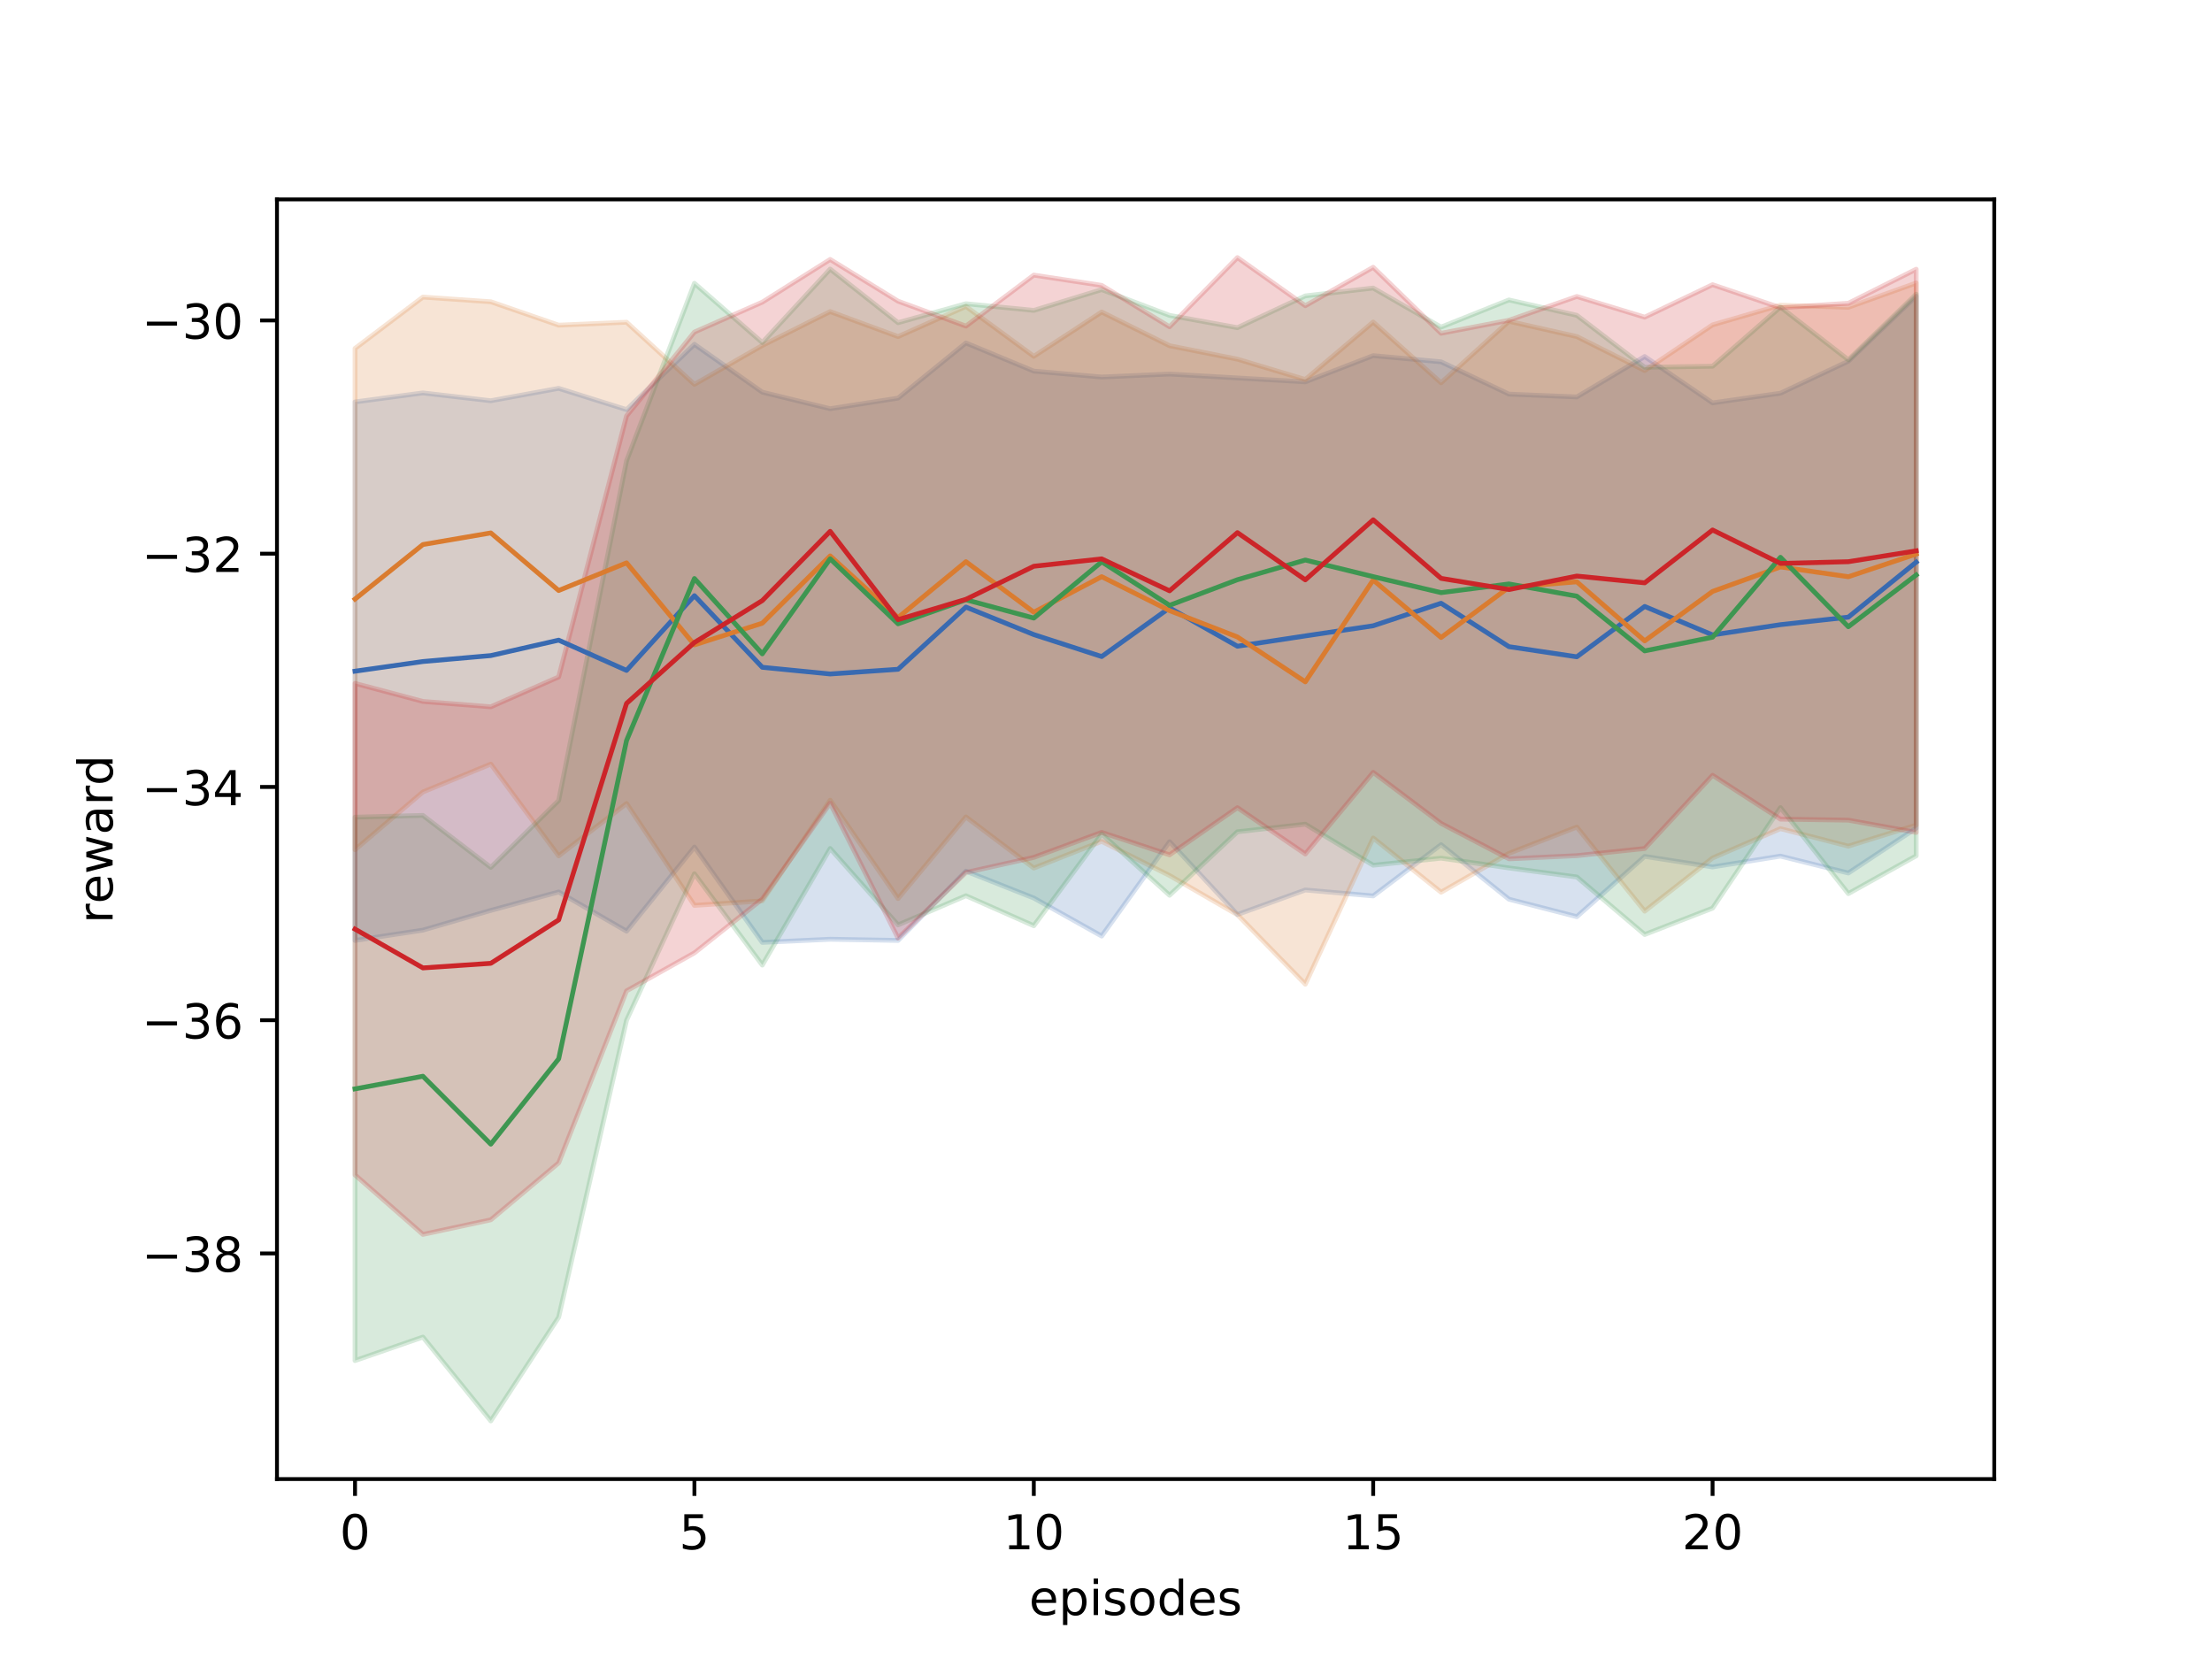 <?xml version="1.0" encoding="utf-8" standalone="no"?>
<!DOCTYPE svg PUBLIC "-//W3C//DTD SVG 1.1//EN"
  "http://www.w3.org/Graphics/SVG/1.1/DTD/svg11.dtd">
<!-- Created with matplotlib (http://matplotlib.org/) -->
<svg height="345pt" version="1.1" viewBox="0 0 460 345" width="460pt" xmlns="http://www.w3.org/2000/svg" xmlns:xlink="http://www.w3.org/1999/xlink">
 <defs>
  <style type="text/css">
*{stroke-linecap:butt;stroke-linejoin:round;}
  </style>
 </defs>
 <g id="figure_1">
  <g id="patch_1">
   <path d="M 0 345.6 
L 460.8 345.6 
L 460.8 0 
L 0 0 
z
" style="fill:#ffffff;"/>
  </g>
  <g id="axes_1">
   <g id="patch_2">
    <path d="M 57.6 307.584 
L 414.72 307.584 
L 414.72 41.472 
L 57.6 41.472 
z
" style="fill:#ffffff;"/>
   </g>
   <g id="PolyCollection_1">
    <defs>
     <path d="M 73.833 -262.015 
L 73.833 -150.028 
L 87.948 -152.172 
L 102.064 -156.274 
L 116.179 -160.111 
L 130.294 -151.956 
L 144.41 -169.45 
L 158.525 -149.62 
L 172.641 -150.277 
L 186.756 -150.032 
L 200.871 -164.43 
L 214.987 -158.846 
L 229.102 -150.937 
L 243.218 -170.571 
L 257.333 -155.419 
L 271.449 -160.521 
L 285.564 -159.284 
L 299.679 -169.944 
L 313.795 -158.602 
L 327.91 -154.973 
L 342.026 -167.507 
L 356.141 -165.313 
L 370.256 -167.563 
L 384.372 -164.048 
L 398.487 -173.385 
L 398.487 -284.015 
L 398.487 -284.015 
L 384.372 -270.474 
L 370.256 -263.829 
L 356.141 -261.817 
L 342.026 -271.461 
L 327.91 -263.055 
L 313.795 -263.641 
L 299.679 -270.357 
L 285.564 -271.645 
L 271.449 -266.192 
L 257.333 -267.003 
L 243.218 -267.813 
L 229.102 -267.195 
L 214.987 -268.423 
L 200.871 -274.282 
L 186.756 -262.804 
L 172.641 -260.607 
L 158.525 -264.045 
L 144.41 -274 
L 130.294 -260.418 
L 116.179 -264.842 
L 102.064 -262.263 
L 87.948 -263.891 
L 73.833 -262.015 
z
" id="m4ca23f834c" style="stroke:#396ab1;stroke-opacity:0.2;"/>
    </defs>
    <g clip-path="url(#pcde50c5468)">
     <use style="fill:#396ab1;fill-opacity:0.2;stroke:#396ab1;stroke-opacity:0.2;" x="0" xlink:href="#m4ca23f834c" y="345.6"/>
    </g>
   </g>
   <g id="PolyCollection_2">
    <defs>
     <path d="M 73.833 -273.143 
L 73.833 -168.896 
L 87.948 -180.901 
L 102.064 -186.701 
L 116.179 -167.614 
L 130.294 -178.506 
L 144.41 -157.318 
L 158.525 -158.253 
L 172.641 -179.191 
L 186.756 -158.742 
L 200.871 -175.718 
L 214.987 -165.076 
L 229.102 -170.635 
L 243.218 -163.529 
L 257.333 -155.373 
L 271.449 -140.934 
L 285.564 -171.333 
L 299.679 -160.054 
L 313.795 -168.137 
L 327.91 -173.604 
L 342.026 -156.114 
L 356.141 -167.171 
L 370.256 -173.273 
L 384.372 -169.633 
L 398.487 -174.015 
L 398.487 -286.753 
L 398.487 -286.753 
L 384.372 -281.697 
L 370.256 -282.134 
L 356.141 -278.042 
L 342.026 -268.54 
L 327.91 -275.612 
L 313.795 -278.789 
L 299.679 -265.998 
L 285.564 -278.626 
L 271.449 -266.68 
L 257.333 -270.91 
L 243.218 -273.706 
L 229.102 -280.716 
L 214.987 -271.503 
L 200.871 -281.876 
L 186.756 -275.608 
L 172.641 -280.801 
L 158.525 -273.752 
L 144.41 -265.673 
L 130.294 -278.594 
L 116.179 -277.982 
L 102.064 -282.85 
L 87.948 -283.818 
L 73.833 -273.143 
z
" id="m4673135c79" style="stroke:#da7c30;stroke-opacity:0.2;"/>
    </defs>
    <g clip-path="url(#pcde50c5468)">
     <use style="fill:#da7c30;fill-opacity:0.2;stroke:#da7c30;stroke-opacity:0.2;" x="0" xlink:href="#m4673135c79" y="345.6"/>
    </g>
   </g>
   <g id="PolyCollection_3">
    <defs>
     <path d="M 73.833 -175.666 
L 73.833 -62.656 
L 87.948 -67.546 
L 102.064 -50.112 
L 116.179 -71.673 
L 130.294 -133.434 
L 144.41 -163.899 
L 158.525 -144.904 
L 172.641 -169.149 
L 186.756 -153.259 
L 200.871 -159.323 
L 214.987 -153.082 
L 229.102 -172.157 
L 243.218 -159.427 
L 257.333 -172.628 
L 271.449 -174.205 
L 285.564 -165.669 
L 299.679 -167.137 
L 313.795 -165.103 
L 327.91 -163.222 
L 342.026 -151.266 
L 356.141 -156.745 
L 370.256 -177.66 
L 384.372 -159.765 
L 398.487 -167.629 
L 398.487 -284.431 
L 398.487 -284.431 
L 384.372 -270.775 
L 370.256 -281.749 
L 356.141 -269.439 
L 342.026 -269.22 
L 327.91 -280.029 
L 313.795 -283.226 
L 299.679 -277.578 
L 285.564 -285.701 
L 271.449 -284.069 
L 257.333 -277.459 
L 243.218 -280.017 
L 229.102 -285.375 
L 214.987 -281.052 
L 200.871 -282.439 
L 186.756 -278.498 
L 172.641 -289.64 
L 158.525 -274.361 
L 144.41 -286.686 
L 130.294 -249.772 
L 116.179 -179.135 
L 102.064 -165.223 
L 87.948 -176.03 
L 73.833 -175.666 
z
" id="m4214c92f1f" style="stroke:#3e9651;stroke-opacity:0.2;"/>
    </defs>
    <g clip-path="url(#pcde50c5468)">
     <use style="fill:#3e9651;fill-opacity:0.2;stroke:#3e9651;stroke-opacity:0.2;" x="0" xlink:href="#m4214c92f1f" y="345.6"/>
    </g>
   </g>
   <g id="PolyCollection_4">
    <defs>
     <path d="M 73.833 -203.486 
L 73.833 -101.274 
L 87.948 -88.898 
L 102.064 -91.929 
L 116.179 -103.767 
L 130.294 -139.537 
L 144.41 -147.44 
L 158.525 -158.644 
L 172.641 -178.562 
L 186.756 -150.508 
L 200.871 -164.154 
L 214.987 -167.299 
L 229.102 -172.503 
L 243.218 -167.831 
L 257.333 -177.639 
L 271.449 -168.009 
L 285.564 -184.98 
L 299.679 -174.362 
L 313.795 -167 
L 327.91 -167.659 
L 342.026 -169.15 
L 356.141 -184.369 
L 370.256 -175.255 
L 384.372 -175.041 
L 398.487 -172.49 
L 398.487 -289.613 
L 398.487 -289.613 
L 384.372 -282.537 
L 370.256 -281.609 
L 356.141 -286.398 
L 342.026 -279.645 
L 327.91 -283.945 
L 313.795 -278.998 
L 299.679 -276.291 
L 285.564 -290.017 
L 271.449 -282.024 
L 257.333 -292.032 
L 243.218 -277.648 
L 229.102 -286.255 
L 214.987 -288.391 
L 200.871 -277.782 
L 186.756 -282.974 
L 172.641 -291.648 
L 158.525 -282.766 
L 144.41 -276.544 
L 130.294 -259.112 
L 116.179 -204.823 
L 102.064 -198.614 
L 87.948 -199.733 
L 73.833 -203.486 
z
" id="mab46937c05" style="stroke:#cc2529;stroke-opacity:0.2;"/>
    </defs>
    <g clip-path="url(#pcde50c5468)">
     <use style="fill:#cc2529;fill-opacity:0.2;stroke:#cc2529;stroke-opacity:0.2;" x="0" xlink:href="#mab46937c05" y="345.6"/>
    </g>
   </g>
   <g id="matplotlib.axis_1">
    <g id="xtick_1">
     <g id="line2d_1">
      <defs>
       <path d="M 0 0 
L 0 3.5 
" id="m9b392f2b45" style="stroke:#000000;stroke-width:0.8;"/>
      </defs>
      <g>
       <use style="stroke:#000000;stroke-width:0.8;" x="73.833" xlink:href="#m9b392f2b45" y="307.584"/>
      </g>
     </g>
     <g id="text_1">
      <!-- 0 -->
      <defs>
       <path d="M 31.781 66.406 
Q 24.172 66.406 20.328 58.906 
Q 16.5 51.422 16.5 36.375 
Q 16.5 21.391 20.328 13.891 
Q 24.172 6.391 31.781 6.391 
Q 39.453 6.391 43.281 13.891 
Q 47.125 21.391 47.125 36.375 
Q 47.125 51.422 43.281 58.906 
Q 39.453 66.406 31.781 66.406 
z
M 31.781 74.219 
Q 44.047 74.219 50.516 64.516 
Q 56.984 54.828 56.984 36.375 
Q 56.984 17.969 50.516 8.266 
Q 44.047 -1.422 31.781 -1.422 
Q 19.531 -1.422 13.062 8.266 
Q 6.594 17.969 6.594 36.375 
Q 6.594 54.828 13.062 64.516 
Q 19.531 74.219 31.781 74.219 
z
" id="DejaVuSans-30"/>
      </defs>
      <g transform="translate(70.651 322.182)scale(0.1 -0.1)">
       <use xlink:href="#DejaVuSans-30"/>
      </g>
     </g>
    </g>
    <g id="xtick_2">
     <g id="line2d_2">
      <g>
       <use style="stroke:#000000;stroke-width:0.8;" x="144.41" xlink:href="#m9b392f2b45" y="307.584"/>
      </g>
     </g>
     <g id="text_2">
      <!-- 5 -->
      <defs>
       <path d="M 10.797 72.906 
L 49.516 72.906 
L 49.516 64.594 
L 19.828 64.594 
L 19.828 46.734 
Q 21.969 47.469 24.109 47.828 
Q 26.266 48.188 28.422 48.188 
Q 40.625 48.188 47.75 41.5 
Q 54.891 34.812 54.891 23.391 
Q 54.891 11.625 47.562 5.094 
Q 40.234 -1.422 26.906 -1.422 
Q 22.312 -1.422 17.547 -0.641 
Q 12.797 0.141 7.719 1.703 
L 7.719 11.625 
Q 12.109 9.234 16.797 8.062 
Q 21.484 6.891 26.703 6.891 
Q 35.156 6.891 40.078 11.328 
Q 45.016 15.766 45.016 23.391 
Q 45.016 31 40.078 35.438 
Q 35.156 39.891 26.703 39.891 
Q 22.75 39.891 18.812 39.016 
Q 14.891 38.141 10.797 36.281 
z
" id="DejaVuSans-35"/>
      </defs>
      <g transform="translate(141.229 322.182)scale(0.1 -0.1)">
       <use xlink:href="#DejaVuSans-35"/>
      </g>
     </g>
    </g>
    <g id="xtick_3">
     <g id="line2d_3">
      <g>
       <use style="stroke:#000000;stroke-width:0.8;" x="214.987" xlink:href="#m9b392f2b45" y="307.584"/>
      </g>
     </g>
     <g id="text_3">
      <!-- 10 -->
      <defs>
       <path d="M 12.406 8.297 
L 28.516 8.297 
L 28.516 63.922 
L 10.984 60.406 
L 10.984 69.391 
L 28.422 72.906 
L 38.281 72.906 
L 38.281 8.297 
L 54.391 8.297 
L 54.391 0 
L 12.406 0 
z
" id="DejaVuSans-31"/>
      </defs>
      <g transform="translate(208.624 322.182)scale(0.1 -0.1)">
       <use xlink:href="#DejaVuSans-31"/>
       <use x="63.623" xlink:href="#DejaVuSans-30"/>
      </g>
     </g>
    </g>
    <g id="xtick_4">
     <g id="line2d_4">
      <g>
       <use style="stroke:#000000;stroke-width:0.8;" x="285.564" xlink:href="#m9b392f2b45" y="307.584"/>
      </g>
     </g>
     <g id="text_4">
      <!-- 15 -->
      <g transform="translate(279.201 322.182)scale(0.1 -0.1)">
       <use xlink:href="#DejaVuSans-31"/>
       <use x="63.623" xlink:href="#DejaVuSans-35"/>
      </g>
     </g>
    </g>
    <g id="xtick_5">
     <g id="line2d_5">
      <g>
       <use style="stroke:#000000;stroke-width:0.8;" x="356.141" xlink:href="#m9b392f2b45" y="307.584"/>
      </g>
     </g>
     <g id="text_5">
      <!-- 20 -->
      <defs>
       <path d="M 19.188 8.297 
L 53.609 8.297 
L 53.609 0 
L 7.328 0 
L 7.328 8.297 
Q 12.938 14.109 22.625 23.891 
Q 32.328 33.688 34.812 36.531 
Q 39.547 41.844 41.422 45.531 
Q 43.312 49.219 43.312 52.781 
Q 43.312 58.594 39.234 62.25 
Q 35.156 65.922 28.609 65.922 
Q 23.969 65.922 18.812 64.312 
Q 13.672 62.703 7.812 59.422 
L 7.812 69.391 
Q 13.766 71.781 18.938 73 
Q 24.125 74.219 28.422 74.219 
Q 39.75 74.219 46.484 68.547 
Q 53.219 62.891 53.219 53.422 
Q 53.219 48.922 51.531 44.891 
Q 49.859 40.875 45.406 35.406 
Q 44.188 33.984 37.641 27.219 
Q 31.109 20.453 19.188 8.297 
z
" id="DejaVuSans-32"/>
      </defs>
      <g transform="translate(349.779 322.182)scale(0.1 -0.1)">
       <use xlink:href="#DejaVuSans-32"/>
       <use x="63.623" xlink:href="#DejaVuSans-30"/>
      </g>
     </g>
    </g>
    <g id="text_6">
     <!-- episodes -->
     <defs>
      <path d="M 56.203 29.594 
L 56.203 25.203 
L 14.891 25.203 
Q 15.484 15.922 20.484 11.062 
Q 25.484 6.203 34.422 6.203 
Q 39.594 6.203 44.453 7.469 
Q 49.312 8.734 54.109 11.281 
L 54.109 2.781 
Q 49.266 0.734 44.188 -0.344 
Q 39.109 -1.422 33.891 -1.422 
Q 20.797 -1.422 13.156 6.188 
Q 5.516 13.812 5.516 26.812 
Q 5.516 40.234 12.766 48.109 
Q 20.016 56 32.328 56 
Q 43.359 56 49.781 48.891 
Q 56.203 41.797 56.203 29.594 
z
M 47.219 32.234 
Q 47.125 39.594 43.094 43.984 
Q 39.062 48.391 32.422 48.391 
Q 24.906 48.391 20.391 44.141 
Q 15.875 39.891 15.188 32.172 
z
" id="DejaVuSans-65"/>
      <path d="M 18.109 8.203 
L 18.109 -20.797 
L 9.078 -20.797 
L 9.078 54.688 
L 18.109 54.688 
L 18.109 46.391 
Q 20.953 51.266 25.266 53.625 
Q 29.594 56 35.594 56 
Q 45.562 56 51.781 48.094 
Q 58.016 40.188 58.016 27.297 
Q 58.016 14.406 51.781 6.484 
Q 45.562 -1.422 35.594 -1.422 
Q 29.594 -1.422 25.266 0.953 
Q 20.953 3.328 18.109 8.203 
z
M 48.688 27.297 
Q 48.688 37.203 44.609 42.844 
Q 40.531 48.484 33.406 48.484 
Q 26.266 48.484 22.188 42.844 
Q 18.109 37.203 18.109 27.297 
Q 18.109 17.391 22.188 11.75 
Q 26.266 6.109 33.406 6.109 
Q 40.531 6.109 44.609 11.75 
Q 48.688 17.391 48.688 27.297 
z
" id="DejaVuSans-70"/>
      <path d="M 9.422 54.688 
L 18.406 54.688 
L 18.406 0 
L 9.422 0 
z
M 9.422 75.984 
L 18.406 75.984 
L 18.406 64.594 
L 9.422 64.594 
z
" id="DejaVuSans-69"/>
      <path d="M 44.281 53.078 
L 44.281 44.578 
Q 40.484 46.531 36.375 47.5 
Q 32.281 48.484 27.875 48.484 
Q 21.188 48.484 17.844 46.438 
Q 14.5 44.391 14.5 40.281 
Q 14.5 37.156 16.891 35.375 
Q 19.281 33.594 26.516 31.984 
L 29.594 31.297 
Q 39.156 29.25 43.188 25.516 
Q 47.219 21.781 47.219 15.094 
Q 47.219 7.469 41.188 3.016 
Q 35.156 -1.422 24.609 -1.422 
Q 20.219 -1.422 15.453 -0.562 
Q 10.688 0.297 5.422 2 
L 5.422 11.281 
Q 10.406 8.688 15.234 7.391 
Q 20.062 6.109 24.812 6.109 
Q 31.156 6.109 34.562 8.281 
Q 37.984 10.453 37.984 14.406 
Q 37.984 18.062 35.516 20.016 
Q 33.062 21.969 24.703 23.781 
L 21.578 24.516 
Q 13.234 26.266 9.516 29.906 
Q 5.812 33.547 5.812 39.891 
Q 5.812 47.609 11.281 51.797 
Q 16.75 56 26.812 56 
Q 31.781 56 36.172 55.266 
Q 40.578 54.547 44.281 53.078 
z
" id="DejaVuSans-73"/>
      <path d="M 30.609 48.391 
Q 23.391 48.391 19.188 42.75 
Q 14.984 37.109 14.984 27.297 
Q 14.984 17.484 19.156 11.844 
Q 23.344 6.203 30.609 6.203 
Q 37.797 6.203 41.984 11.859 
Q 46.188 17.531 46.188 27.297 
Q 46.188 37.016 41.984 42.703 
Q 37.797 48.391 30.609 48.391 
z
M 30.609 56 
Q 42.328 56 49.016 48.375 
Q 55.719 40.766 55.719 27.297 
Q 55.719 13.875 49.016 6.219 
Q 42.328 -1.422 30.609 -1.422 
Q 18.844 -1.422 12.172 6.219 
Q 5.516 13.875 5.516 27.297 
Q 5.516 40.766 12.172 48.375 
Q 18.844 56 30.609 56 
z
" id="DejaVuSans-6f"/>
      <path d="M 45.406 46.391 
L 45.406 75.984 
L 54.391 75.984 
L 54.391 0 
L 45.406 0 
L 45.406 8.203 
Q 42.578 3.328 38.25 0.953 
Q 33.938 -1.422 27.875 -1.422 
Q 17.969 -1.422 11.734 6.484 
Q 5.516 14.406 5.516 27.297 
Q 5.516 40.188 11.734 48.094 
Q 17.969 56 27.875 56 
Q 33.938 56 38.25 53.625 
Q 42.578 51.266 45.406 46.391 
z
M 14.797 27.297 
Q 14.797 17.391 18.875 11.75 
Q 22.953 6.109 30.078 6.109 
Q 37.203 6.109 41.297 11.75 
Q 45.406 17.391 45.406 27.297 
Q 45.406 37.203 41.297 42.844 
Q 37.203 48.484 30.078 48.484 
Q 22.953 48.484 18.875 42.844 
Q 14.797 37.203 14.797 27.297 
z
" id="DejaVuSans-64"/>
     </defs>
     <g transform="translate(214.001 335.861)scale(0.1 -0.1)">
      <use xlink:href="#DejaVuSans-65"/>
      <use x="61.523" xlink:href="#DejaVuSans-70"/>
      <use x="125" xlink:href="#DejaVuSans-69"/>
      <use x="152.783" xlink:href="#DejaVuSans-73"/>
      <use x="204.883" xlink:href="#DejaVuSans-6f"/>
      <use x="266.064" xlink:href="#DejaVuSans-64"/>
      <use x="329.541" xlink:href="#DejaVuSans-65"/>
      <use x="391.064" xlink:href="#DejaVuSans-73"/>
     </g>
    </g>
   </g>
   <g id="matplotlib.axis_2">
    <g id="ytick_1">
     <g id="line2d_6">
      <defs>
       <path d="M 0 0 
L -3.5 0 
" id="m092940ac06" style="stroke:#000000;stroke-width:0.8;"/>
      </defs>
      <g>
       <use style="stroke:#000000;stroke-width:0.8;" x="57.6" xlink:href="#m092940ac06" y="260.663"/>
      </g>
     </g>
     <g id="text_7">
      <!-- −38 -->
      <defs>
       <path d="M 10.594 35.5 
L 73.188 35.5 
L 73.188 27.203 
L 10.594 27.203 
z
" id="DejaVuSans-2212"/>
       <path d="M 40.578 39.312 
Q 47.656 37.797 51.625 33 
Q 55.609 28.219 55.609 21.188 
Q 55.609 10.406 48.188 4.484 
Q 40.766 -1.422 27.094 -1.422 
Q 22.516 -1.422 17.656 -0.516 
Q 12.797 0.391 7.625 2.203 
L 7.625 11.719 
Q 11.719 9.328 16.594 8.109 
Q 21.484 6.891 26.812 6.891 
Q 36.078 6.891 40.938 10.547 
Q 45.797 14.203 45.797 21.188 
Q 45.797 27.641 41.281 31.266 
Q 36.766 34.906 28.719 34.906 
L 20.219 34.906 
L 20.219 43.016 
L 29.109 43.016 
Q 36.375 43.016 40.234 45.922 
Q 44.094 48.828 44.094 54.297 
Q 44.094 59.906 40.109 62.906 
Q 36.141 65.922 28.719 65.922 
Q 24.656 65.922 20.016 65.031 
Q 15.375 64.156 9.812 62.312 
L 9.812 71.094 
Q 15.438 72.656 20.344 73.438 
Q 25.25 74.219 29.594 74.219 
Q 40.828 74.219 47.359 69.109 
Q 53.906 64.016 53.906 55.328 
Q 53.906 49.266 50.438 45.094 
Q 46.969 40.922 40.578 39.312 
z
" id="DejaVuSans-33"/>
       <path d="M 31.781 34.625 
Q 24.75 34.625 20.719 30.859 
Q 16.703 27.094 16.703 20.516 
Q 16.703 13.922 20.719 10.156 
Q 24.75 6.391 31.781 6.391 
Q 38.812 6.391 42.859 10.172 
Q 46.922 13.969 46.922 20.516 
Q 46.922 27.094 42.891 30.859 
Q 38.875 34.625 31.781 34.625 
z
M 21.922 38.812 
Q 15.578 40.375 12.031 44.719 
Q 8.5 49.078 8.5 55.328 
Q 8.5 64.062 14.719 69.141 
Q 20.953 74.219 31.781 74.219 
Q 42.672 74.219 48.875 69.141 
Q 55.078 64.062 55.078 55.328 
Q 55.078 49.078 51.531 44.719 
Q 48 40.375 41.703 38.812 
Q 48.828 37.156 52.797 32.312 
Q 56.781 27.484 56.781 20.516 
Q 56.781 9.906 50.312 4.234 
Q 43.844 -1.422 31.781 -1.422 
Q 19.734 -1.422 13.25 4.234 
Q 6.781 9.906 6.781 20.516 
Q 6.781 27.484 10.781 32.312 
Q 14.797 37.156 21.922 38.812 
z
M 18.312 54.391 
Q 18.312 48.734 21.844 45.562 
Q 25.391 42.391 31.781 42.391 
Q 38.141 42.391 41.719 45.562 
Q 45.312 48.734 45.312 54.391 
Q 45.312 60.062 41.719 63.234 
Q 38.141 66.406 31.781 66.406 
Q 25.391 66.406 21.844 63.234 
Q 18.312 60.062 18.312 54.391 
z
" id="DejaVuSans-38"/>
      </defs>
      <g transform="translate(29.495 264.462)scale(0.1 -0.1)">
       <use xlink:href="#DejaVuSans-2212"/>
       <use x="83.789" xlink:href="#DejaVuSans-33"/>
       <use x="147.412" xlink:href="#DejaVuSans-38"/>
      </g>
     </g>
    </g>
    <g id="ytick_2">
     <g id="line2d_7">
      <g>
       <use style="stroke:#000000;stroke-width:0.8;" x="57.6" xlink:href="#m092940ac06" y="212.156"/>
      </g>
     </g>
     <g id="text_8">
      <!-- −36 -->
      <defs>
       <path d="M 33.016 40.375 
Q 26.375 40.375 22.484 35.828 
Q 18.609 31.297 18.609 23.391 
Q 18.609 15.531 22.484 10.953 
Q 26.375 6.391 33.016 6.391 
Q 39.656 6.391 43.531 10.953 
Q 47.406 15.531 47.406 23.391 
Q 47.406 31.297 43.531 35.828 
Q 39.656 40.375 33.016 40.375 
z
M 52.594 71.297 
L 52.594 62.312 
Q 48.875 64.062 45.094 64.984 
Q 41.312 65.922 37.594 65.922 
Q 27.828 65.922 22.672 59.328 
Q 17.531 52.734 16.797 39.406 
Q 19.672 43.656 24.016 45.922 
Q 28.375 48.188 33.594 48.188 
Q 44.578 48.188 50.953 41.516 
Q 57.328 34.859 57.328 23.391 
Q 57.328 12.156 50.688 5.359 
Q 44.047 -1.422 33.016 -1.422 
Q 20.359 -1.422 13.672 8.266 
Q 6.984 17.969 6.984 36.375 
Q 6.984 53.656 15.188 63.938 
Q 23.391 74.219 37.203 74.219 
Q 40.922 74.219 44.703 73.484 
Q 48.484 72.75 52.594 71.297 
z
" id="DejaVuSans-36"/>
      </defs>
      <g transform="translate(29.495 215.955)scale(0.1 -0.1)">
       <use xlink:href="#DejaVuSans-2212"/>
       <use x="83.789" xlink:href="#DejaVuSans-33"/>
       <use x="147.412" xlink:href="#DejaVuSans-36"/>
      </g>
     </g>
    </g>
    <g id="ytick_3">
     <g id="line2d_8">
      <g>
       <use style="stroke:#000000;stroke-width:0.8;" x="57.6" xlink:href="#m092940ac06" y="163.649"/>
      </g>
     </g>
     <g id="text_9">
      <!-- −34 -->
      <defs>
       <path d="M 37.797 64.312 
L 12.891 25.391 
L 37.797 25.391 
z
M 35.203 72.906 
L 47.609 72.906 
L 47.609 25.391 
L 58.016 25.391 
L 58.016 17.188 
L 47.609 17.188 
L 47.609 0 
L 37.797 0 
L 37.797 17.188 
L 4.891 17.188 
L 4.891 26.703 
z
" id="DejaVuSans-34"/>
      </defs>
      <g transform="translate(29.495 167.448)scale(0.1 -0.1)">
       <use xlink:href="#DejaVuSans-2212"/>
       <use x="83.789" xlink:href="#DejaVuSans-33"/>
       <use x="147.412" xlink:href="#DejaVuSans-34"/>
      </g>
     </g>
    </g>
    <g id="ytick_4">
     <g id="line2d_9">
      <g>
       <use style="stroke:#000000;stroke-width:0.8;" x="57.6" xlink:href="#m092940ac06" y="115.142"/>
      </g>
     </g>
     <g id="text_10">
      <!-- −32 -->
      <g transform="translate(29.495 118.941)scale(0.1 -0.1)">
       <use xlink:href="#DejaVuSans-2212"/>
       <use x="83.789" xlink:href="#DejaVuSans-33"/>
       <use x="147.412" xlink:href="#DejaVuSans-32"/>
      </g>
     </g>
    </g>
    <g id="ytick_5">
     <g id="line2d_10">
      <g>
       <use style="stroke:#000000;stroke-width:0.8;" x="57.6" xlink:href="#m092940ac06" y="66.635"/>
      </g>
     </g>
     <g id="text_11">
      <!-- −30 -->
      <g transform="translate(29.495 70.434)scale(0.1 -0.1)">
       <use xlink:href="#DejaVuSans-2212"/>
       <use x="83.789" xlink:href="#DejaVuSans-33"/>
       <use x="147.412" xlink:href="#DejaVuSans-30"/>
      </g>
     </g>
    </g>
    <g id="text_12">
     <!-- reward -->
     <defs>
      <path d="M 41.109 46.297 
Q 39.594 47.172 37.812 47.578 
Q 36.031 48 33.891 48 
Q 26.266 48 22.188 43.047 
Q 18.109 38.094 18.109 28.812 
L 18.109 0 
L 9.078 0 
L 9.078 54.688 
L 18.109 54.688 
L 18.109 46.188 
Q 20.953 51.172 25.484 53.578 
Q 30.031 56 36.531 56 
Q 37.453 56 38.578 55.875 
Q 39.703 55.766 41.062 55.516 
z
" id="DejaVuSans-72"/>
      <path d="M 4.203 54.688 
L 13.188 54.688 
L 24.422 12.016 
L 35.594 54.688 
L 46.188 54.688 
L 57.422 12.016 
L 68.609 54.688 
L 77.594 54.688 
L 63.281 0 
L 52.688 0 
L 40.922 44.828 
L 29.109 0 
L 18.5 0 
z
" id="DejaVuSans-77"/>
      <path d="M 34.281 27.484 
Q 23.391 27.484 19.188 25 
Q 14.984 22.516 14.984 16.5 
Q 14.984 11.719 18.141 8.906 
Q 21.297 6.109 26.703 6.109 
Q 34.188 6.109 38.703 11.406 
Q 43.219 16.703 43.219 25.484 
L 43.219 27.484 
z
M 52.203 31.203 
L 52.203 0 
L 43.219 0 
L 43.219 8.297 
Q 40.141 3.328 35.547 0.953 
Q 30.953 -1.422 24.312 -1.422 
Q 15.922 -1.422 10.953 3.297 
Q 6 8.016 6 15.922 
Q 6 25.141 12.172 29.828 
Q 18.359 34.516 30.609 34.516 
L 43.219 34.516 
L 43.219 35.406 
Q 43.219 41.609 39.141 45 
Q 35.062 48.391 27.688 48.391 
Q 23 48.391 18.547 47.266 
Q 14.109 46.141 10.016 43.891 
L 10.016 52.203 
Q 14.938 54.109 19.578 55.047 
Q 24.219 56 28.609 56 
Q 40.484 56 46.344 49.844 
Q 52.203 43.703 52.203 31.203 
z
" id="DejaVuSans-61"/>
     </defs>
     <g transform="translate(23.416 192.041)rotate(-90)scale(0.1 -0.1)">
      <use xlink:href="#DejaVuSans-72"/>
      <use x="41.082" xlink:href="#DejaVuSans-65"/>
      <use x="102.605" xlink:href="#DejaVuSans-77"/>
      <use x="184.393" xlink:href="#DejaVuSans-61"/>
      <use x="245.672" xlink:href="#DejaVuSans-72"/>
      <use x="286.77" xlink:href="#DejaVuSans-64"/>
     </g>
    </g>
   </g>
   <g id="line2d_11">
    <path clip-path="url(#pcde50c5468)" d="M 73.833 139.579 
L 87.948 137.569 
L 102.064 136.332 
L 116.179 133.123 
L 130.294 139.413 
L 144.41 123.875 
L 158.525 138.767 
L 172.641 140.158 
L 186.756 139.182 
L 200.871 126.244 
L 214.987 131.966 
L 229.102 136.534 
L 243.218 126.408 
L 257.333 134.389 
L 271.449 132.243 
L 285.564 130.135 
L 299.679 125.45 
L 313.795 134.479 
L 327.91 136.586 
L 342.026 126.116 
L 356.141 132.035 
L 370.256 129.904 
L 384.372 128.339 
L 398.487 116.9 
" style="fill:none;stroke:#396ab1;stroke-linecap:square;"/>
   </g>
   <g id="line2d_12">
    <path clip-path="url(#pcde50c5468)" d="M 73.833 124.581 
L 87.948 113.241 
L 102.064 110.824 
L 116.179 122.802 
L 130.294 117.05 
L 144.41 134.104 
L 158.525 129.598 
L 172.641 115.604 
L 186.756 128.425 
L 200.871 116.803 
L 214.987 127.311 
L 229.102 119.924 
L 243.218 126.982 
L 257.333 132.458 
L 271.449 141.793 
L 285.564 120.621 
L 299.679 132.574 
L 313.795 122.137 
L 327.91 120.992 
L 342.026 133.273 
L 356.141 122.994 
L 370.256 117.896 
L 384.372 119.935 
L 398.487 115.216 
" style="fill:none;stroke:#da7c30;stroke-linecap:square;"/>
   </g>
   <g id="line2d_13">
    <path clip-path="url(#pcde50c5468)" d="M 73.833 226.439 
L 87.948 223.812 
L 102.064 237.933 
L 116.179 220.196 
L 130.294 153.997 
L 144.41 120.308 
L 158.525 135.967 
L 172.641 116.205 
L 186.756 129.721 
L 200.871 124.719 
L 214.987 128.533 
L 229.102 116.834 
L 243.218 125.878 
L 257.333 120.557 
L 271.449 116.463 
L 285.564 119.915 
L 299.679 123.243 
L 313.795 121.436 
L 327.91 123.974 
L 342.026 135.357 
L 356.141 132.508 
L 370.256 115.895 
L 384.372 130.33 
L 398.487 119.57 
" style="fill:none;stroke:#3e9651;stroke-linecap:square;"/>
   </g>
   <g id="line2d_14">
    <path clip-path="url(#pcde50c5468)" d="M 73.833 193.22 
L 87.948 201.284 
L 102.064 200.328 
L 116.179 191.305 
L 130.294 146.276 
L 144.41 133.608 
L 158.525 124.895 
L 172.641 110.495 
L 186.756 128.859 
L 200.871 124.632 
L 214.987 117.755 
L 229.102 116.221 
L 243.218 122.861 
L 257.333 110.765 
L 271.449 120.583 
L 285.564 108.102 
L 299.679 120.273 
L 313.795 122.601 
L 327.91 119.798 
L 342.026 121.203 
L 356.141 110.216 
L 370.256 117.168 
L 384.372 116.811 
L 398.487 114.548 
" style="fill:none;stroke:#cc2529;stroke-linecap:square;"/>
   </g>
   <g id="patch_3">
    <path d="M 57.6 307.584 
L 57.6 41.472 
" style="fill:none;stroke:#000000;stroke-linecap:square;stroke-linejoin:miter;stroke-width:0.8;"/>
   </g>
   <g id="patch_4">
    <path d="M 414.72 307.584 
L 414.72 41.472 
" style="fill:none;stroke:#000000;stroke-linecap:square;stroke-linejoin:miter;stroke-width:0.8;"/>
   </g>
   <g id="patch_5">
    <path d="M 57.6 307.584 
L 414.72 307.584 
" style="fill:none;stroke:#000000;stroke-linecap:square;stroke-linejoin:miter;stroke-width:0.8;"/>
   </g>
   <g id="patch_6">
    <path d="M 57.6 41.472 
L 414.72 41.472 
" style="fill:none;stroke:#000000;stroke-linecap:square;stroke-linejoin:miter;stroke-width:0.8;"/>
   </g>
  </g>
 </g>
 <defs>
  <clipPath id="pcde50c5468">
   <rect height="266.112" width="357.12" x="57.6" y="41.472"/>
  </clipPath>
 </defs>
</svg>
